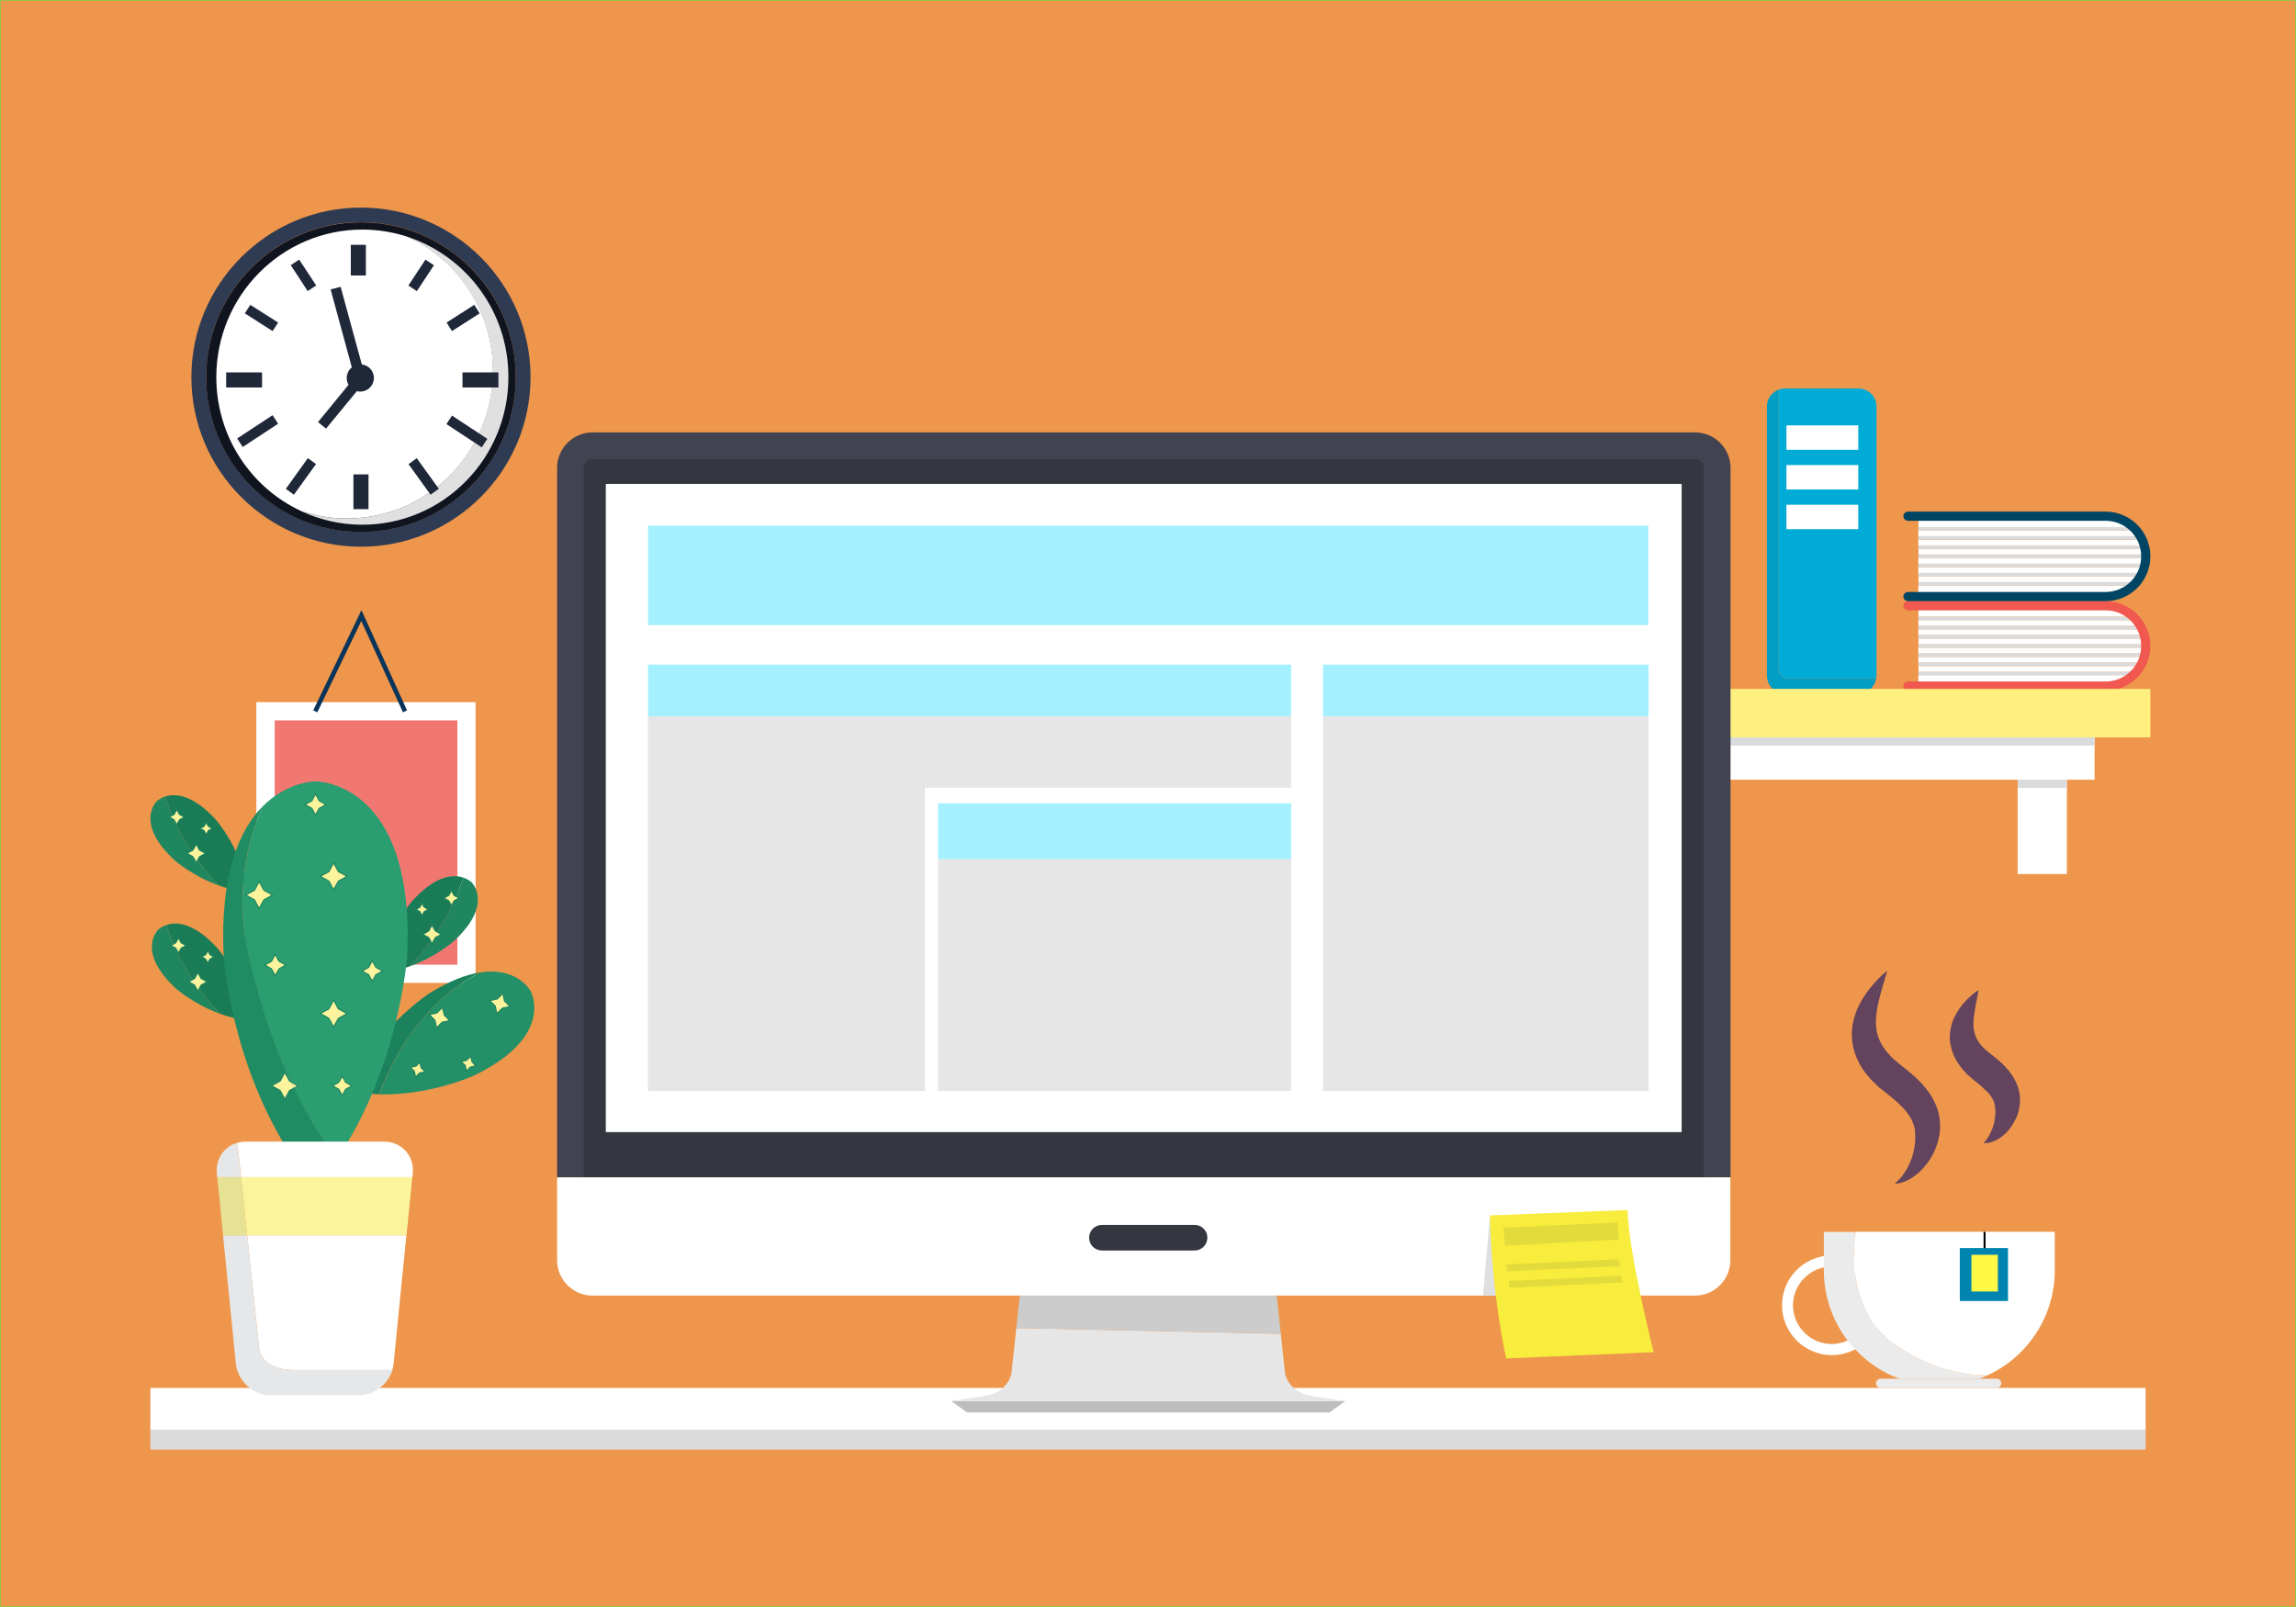 <?xml version="1.0" encoding="utf-8"?>
<!-- Generator: Adobe Illustrator 23.0.1, SVG Export Plug-In . SVG Version: 6.00 Build 0)  -->
<svg version="1.1" id="Layer_1" xmlns="http://www.w3.org/2000/svg" xmlns:xlink="http://www.w3.org/1999/xlink" x="0px" y="0px"
	 viewBox="0 0 1400 980" style="enable-background:new 0 0 1400 980;" xml:space="preserve">
<rect x="0" y="0" width="1400" height="980" fill="#808080" stroke="none"/>
<style type="text/css">
	.st0{fill:#EE964B;stroke:#8FC73E;stroke-miterlimit:10;}
	.st1{fill:#F17871;}
	.st2{fill:#FFFFFF;}
	.st3{fill:#0A345A;}
	.st4{fill:#DADBDC;}
	.st5{fill:#F1584F;}
	.st6{fill:#004564;}
	.st7{fill:#019DC3;}
	.st8{fill:#00ACD5;}
	.st9{fill:#DBDBDB;}
	.st10{fill:#1A7C57;}
	.st11{fill:#1F865F;}
	.st12{fill:#1E835E;}
	.st13{fill:#FBF49D;}
	.st14{fill:#249067;}
	.st15{fill:#1C825D;}
	.st16{fill:#2A9E71;}
	.st17{fill:#208C64;}
	.st18{fill:#E6E7E8;}
	.st19{fill:#E7E194;}
	.st20{fill:#2E3B52;}
	.st21{fill:#10141F;}
	.st22{fill:#E0E0E0;}
	.st23{fill:#1F2838;}
	.st24{fill:#FFEF7F;}
	.st25{fill:#EBEBEB;}
	.st26{fill:#0085B1;}
	.st27{fill:#FFF845;}
	.st28{fill:#414350;}
	.st29{fill:#343640;}
	.st30{fill:#BDBDBD;}
	.st31{fill:#E6E6E6;}
	.st32{fill:#CCCCCC;}
	.st33{fill:#A5F0FF;}
	.st34{fill:#DEDFE0;}
	.st35{fill:#F8ED3C;}
	.st36{fill:#E3DB3B;}
	.st37{fill:#63435D;}
</style>
<g>
	<g>
		<rect y="0" class="st0" width="1400" height="980"/>
	</g>
	<g>
		<rect x="161.9" y="433.8" class="st1" width="122.5" height="160.1"/>
		<g>
			<path class="st2" d="M290,599.4H156.3V428.2H290V599.4z M167.5,588.3h111.4v-149H167.5V588.3z"/>
		</g>
		<g>
			<polygon class="st3" points="193.5,434.4 191,433.2 220.4,372.1 248.2,433.2 245.7,434.4 220.3,378.7 			"/>
		</g>
	</g>
	<g>
		<path class="st2" d="M1308,398.5h-138.3V395h138.6C1308.3,396.2,1308.2,397.3,1308,398.5z"/>
		<path class="st2" d="M1308.4,392.9h-138.6v-3.5H1308C1308.2,390.5,1308.3,391.7,1308.4,392.9z"/>
		<path class="st2" d="M1306.2,404.1h-136.5v-3.5h137.8C1307.1,401.8,1306.7,403,1306.2,404.1z"/>
		<path class="st2" d="M1307.5,387.3h-137.8v-3.5h136.5C1306.7,384.9,1307.1,386.1,1307.5,387.3z"/>
		<path class="st2" d="M1302.7,409.7h-132.9v-3.5h135.4C1304.4,407.4,1303.6,408.6,1302.7,409.7z"/>
		<path class="st2" d="M1283.9,418.4h-114.2v-6.7h130.9C1296.3,415.9,1290.4,418.4,1283.9,418.4z"/>
		<path class="st2" d="M1169.7,369.4h114.2c6.5,0,12.4,2.5,16.8,6.7h-130.9V369.4z"/>
		<path class="st2" d="M1302.7,378.2c0.9,1.1,1.7,2.3,2.4,3.5h-135.4v-3.5H1302.7z"/>
		<path class="st4" d="M1169.7,376.1h130.9c0.7,0.7,1.4,1.4,2,2.1h-132.9L1169.7,376.1L1169.7,376.1z"/>
		<path class="st4" d="M1306.2,383.8h-136.5v-2.1h135.4C1305.5,382.3,1305.9,383,1306.2,383.8z"/>
		<path class="st4" d="M1308,389.4h-138.3v-2.1h137.8C1307.7,388,1307.9,388.7,1308,389.4z"/>
		<path class="st4" d="M1308.4,393.9c0,0.4,0,0.7-0.1,1.1h-138.6v-2.1h138.6C1308.4,393.2,1308.4,393.6,1308.4,393.9z"/>
		<path class="st4" d="M1307.5,400.6h-137.8v-2.1H1308C1307.9,399.2,1307.7,399.9,1307.5,400.6z"/>
		<path class="st4" d="M1305.1,406.2h-135.4v-2.1h136.5C1305.9,404.8,1305.5,405.5,1305.1,406.2z"/>
		<path class="st4" d="M1300.7,411.8h-130.9v-2.1h132.9C1302.1,410.4,1301.4,411.1,1300.7,411.8z"/>
		<g>
			<path class="st5" d="M1163.4,421.2h120.5c15.1,0,27.3-12.3,27.3-27.3c0-15.1-12.3-27.3-27.3-27.3h-120.5c-1.5,0-2.8,1.3-2.8,2.8
				s1.3,2.8,2.8,2.8h120.5c12,0,21.7,9.7,21.7,21.7c0,12-9.7,21.7-21.7,21.7h-120.5c-1.5,0-2.8,1.3-2.8,2.8
				S1161.9,421.2,1163.4,421.2z"/>
		</g>
	</g>
	<g>
		<path class="st2" d="M1308,343.8h-138.3v-3.5h138.6C1308.3,341.5,1308.2,342.7,1308,343.8z"/>
		<path class="st2" d="M1308.4,338.2h-138.6v-3.5H1308C1308.2,335.9,1308.3,337,1308.4,338.2z"/>
		<path class="st2" d="M1306.2,349.4h-136.5v-3.5h137.8C1307.1,347.1,1306.7,348.3,1306.2,349.4z"/>
		<path class="st2" d="M1307.5,332.6h-137.8v-3.5h136.5C1306.7,330.2,1307.1,331.4,1307.5,332.6z"/>
		<path class="st2" d="M1302.7,355h-132.9v-3.5h135.4C1304.4,352.8,1303.6,354,1302.7,355z"/>
		<path class="st2" d="M1283.9,363.8h-114.2v-6.7h130.9C1296.3,361.3,1290.4,363.8,1283.9,363.8z"/>
		<path class="st2" d="M1169.7,314.8h114.2c6.5,0,12.4,2.5,16.8,6.7h-130.9V314.8z"/>
		<path class="st2" d="M1302.7,323.5c0.9,1.1,1.7,2.3,2.4,3.5h-135.4v-3.5H1302.7z"/>
		<path class="st4" d="M1169.7,321.4h130.9c0.7,0.7,1.4,1.4,2,2.1h-132.9L1169.7,321.4L1169.7,321.4z"/>
		<path class="st4" d="M1306.2,329.1h-136.5V327h135.4C1305.5,327.7,1305.9,328.4,1306.2,329.1z"/>
		<path class="st4" d="M1308,334.7h-138.3v-2.1h137.8C1307.7,333.3,1307.9,334,1308,334.7z"/>
		<path class="st4" d="M1308.4,339.3c0,0.4,0,0.7-0.1,1.1h-138.6v-2.1h138.6C1308.4,338.6,1308.4,338.9,1308.4,339.3z"/>
		<path class="st4" d="M1307.5,345.9h-137.8v-2.1H1308C1307.9,344.5,1307.7,345.2,1307.5,345.9z"/>
		<path class="st4" d="M1305.1,351.5h-135.4v-2.1h136.5C1305.9,350.2,1305.5,350.9,1305.1,351.5z"/>
		<path class="st4" d="M1300.7,357.1h-130.9V355h132.9C1302.1,355.8,1301.4,356.5,1300.7,357.1z"/>
		<g>
			<path class="st6" d="M1163.4,366.6h120.5c15.1,0,27.3-12.3,27.3-27.3c0-15.1-12.3-27.3-27.3-27.3h-120.5c-1.5,0-2.8,1.3-2.8,2.8
				s1.3,2.8,2.8,2.8h120.5c12,0,21.7,9.7,21.7,21.7s-9.7,21.7-21.7,21.7h-120.5c-1.5,0-2.8,1.3-2.8,2.8S1161.9,366.6,1163.4,366.6z"
				/>
		</g>
	</g>
	<g>
		<path class="st7" d="M1084.3,237.7v169.6c0,0,0.3,6.3,6.3,6.3h53.4c-0.8,5.3-5.3,9.4-10.8,9.4h-44.8c-6.1,0-11-4.9-11-11V247.9
			C1077.4,243.2,1080.3,239.3,1084.3,237.7z"/>
		<path class="st8" d="M1084.3,407.3V237.7c1.3-0.5,2.6-0.8,4.1-0.8h44.8c6.1,0,11,4.9,11,11V412c0,0.5-0.1,1.1-0.1,1.6h-53.4
			C1084.6,413.5,1084.3,407.3,1084.3,407.3z"/>
		<rect x="1089.3" y="259.4" class="st2" width="43.8" height="14.9"/>
		<rect x="1089.3" y="283.6" class="st2" width="43.8" height="14.9"/>
		<rect x="1089.3" y="307.8" class="st2" width="43.8" height="14.9"/>
	</g>
	<rect x="91.7" y="846.4" class="st2" width="1216.6" height="25.7"/>
	<rect x="91.7" y="872" class="st9" width="1216.6" height="12"/>
	<g>
		<path class="st10" d="M131.8,500.1c0,0,13.7,15.7,17.8,36.5l-3.1,3.1l-3.1,3.1c-3.6-0.7-7-1.7-10.2-2.9
			c-14.7-15.5-26.1-33.7-32.6-54.1C106.4,483.8,117.2,484,131.8,500.1z"/>
		<path class="st11" d="M95.5,488.7c0,0,1.8-1.8,5.1-2.9c6.5,20.4,18,38.7,32.6,54.1c-15.5-5.6-26.3-14.9-26.3-14.9
			C81.7,502.2,95.5,488.7,95.5,488.7z"/>
		<polygon class="st12" points="106,500.1 102.6,498.3 106,496.4 107.8,493.1 109.7,496.4 113,498.3 109.7,500.1 107.8,503.5 		"/>
		<polygon class="st12" points="124.2,506.8 121.4,505.2 124.2,503.7 125.7,500.9 127.3,503.7 130.1,505.2 127.3,506.8 125.7,509.6 
					"/>
		<polygon class="st12" points="117.4,522.6 113.4,520.4 117.4,518.2 119.7,514.1 121.9,518.2 125.9,520.4 121.9,522.6 119.7,526.7 
					"/>
		<polygon class="st13" points="107.8,494.4 106.4,496.9 103.9,498.3 106.4,499.7 107.8,502.2 109.2,499.7 111.7,498.3 109.2,496.9 
					"/>
		<polygon class="st13" points="125.7,502.2 124.7,504.2 122.7,505.2 124.7,506.3 125.7,508.3 126.8,506.3 128.8,505.2 126.8,504.2 
					"/>
		<polygon class="st13" points="119.7,515.5 117.9,518.7 114.7,520.4 117.9,522.2 119.7,525.4 121.4,522.2 124.6,520.4 121.4,518.7 
					"/>
		<path class="st10" d="M251.3,549.5c0,0-13.7,15.7-17.8,36.5l3.1,3.1l3.1,3.1c3.6-0.7,7-1.7,10.2-2.9
			c14.7-15.5,26.1-33.7,32.6-54.1C276.6,533.2,265.9,533.4,251.3,549.5z"/>
		<path class="st11" d="M287.6,538.1c0,0-1.8-1.8-5.1-2.9c-6.5,20.4-18,38.7-32.6,54.1c15.5-5.6,26.3-14.9,26.3-14.9
			C301.4,551.6,287.6,538.1,287.6,538.1z"/>
		<polygon class="st12" points="277.1,549.5 280.5,547.7 277.1,545.8 275.3,542.5 273.4,545.8 270,547.7 273.4,549.5 275.3,552.9 		
			"/>
		<polygon class="st12" points="258.9,556.2 261.7,554.6 258.9,553.1 257.3,550.3 255.8,553.1 253,554.6 255.8,556.2 257.3,559 		
			"/>
		<polygon class="st12" points="265.6,572 269.7,569.8 265.6,567.6 263.4,563.5 261.2,567.6 257.1,569.8 261.2,572 263.4,576.1 		
			"/>
		<polygon class="st13" points="275.3,543.8 276.6,546.3 279.2,547.7 276.6,549.1 275.3,551.6 273.9,549.1 271.4,547.7 273.9,546.3 
					"/>
		<polygon class="st13" points="257.3,551.6 258.4,553.5 260.4,554.6 258.4,555.7 257.3,557.7 256.3,555.7 254.3,554.6 256.3,553.5 
					"/>
		<polygon class="st13" points="263.4,564.8 265.2,568 268.4,569.8 265.2,571.5 263.4,574.8 261.7,571.5 258.5,569.8 261.7,568 		
			"/>
		<path class="st14" d="M293.1,593c22.5-3.4,30.4,11.3,30.4,11.3l0,0c0,0,15.4,27.2-34,51.4c0,0-26.8,12.4-58.2,11.7
			C242.8,636.4,263.5,607.6,293.1,593z"/>
		<path class="st15" d="M261.9,605.7c12.6-7.8,22.9-11.5,31.2-12.8c-29.6,14.7-50.3,43.4-61.9,74.4c-2.2-0.1-4.3-0.2-6.5-0.3
			l-3.4-6.2l0,0l-3.4-6.2C233.6,624.1,261.9,605.7,261.9,605.7z"/>
		<path class="st10" d="M132.7,578.4c0,0,13.7,15.7,17.8,36.5l-3.1,3.1l-3.1,3.1c-3.6-0.7-7-1.7-10.2-2.9
			c-14.7-15.5-26.1-33.7-32.6-54.1C107.4,562.1,118.2,562.3,132.7,578.4z"/>
		<path class="st11" d="M96.4,567c0,0,1.8-1.8,5.1-2.9c6.5,20.4,18,38.7,32.6,54.1c-15.5-5.6-26.3-14.9-26.3-14.9
			C82.6,580.5,96.4,567,96.4,567z"/>
		<path class="st16" d="M160,491.9c15.3-15.5,32.3-15.4,32.3-15.4h0c0.1,0,61.4-0.7,55.9,107.2c0,0-4.7,66.1-42,122h-1.7
			c-26.6-35.9-42.7-78-52.9-122.6C144.5,552.3,147.7,520.4,160,491.9z"/>
		<path class="st17" d="M160,491.9c-12.4,28.5-15.6,60.4-8.2,91.3c10.3,44.6,26.3,86.7,52.9,122.6h-12.3h0h-14
			c-37.3-56-42-122-42-122C133.9,532.7,146.3,505.9,160,491.9z"/>
		<polygon class="st12" points="208.7,668.7 206.4,664.5 202.1,662.2 206.4,659.9 208.7,655.6 211,659.9 215.2,662.2 211,664.5 		
			"/>
		<path class="st12" d="M176.8,665.3l-3.1,5.7l-3.1-5.7l-5.7-3.1l5.7-3.1l3.1-5.7l3.1,5.7l0.5,0.3c0.7,1.5,1.4,3,2.2,4.5
			L176.8,665.3z"/>
		<path class="st12" d="M179.4,663.9c-0.7-1.5-1.5-3-2.2-4.5l5.2,2.9L179.4,663.9z"/>
		<polygon class="st12" points="200.3,621.3 194.6,618.1 200.3,615 203.4,609.3 206.6,615 212.3,618.1 206.6,621.3 203.4,626.9 		
			"/>
		<polygon class="st12" points="224.5,594.6 220.1,592.2 224.5,589.7 227,585.3 229.4,589.7 233.9,592.2 229.4,594.6 227,599.1 		
			"/>
		<polygon class="st12" points="165.3,591 160.7,588.5 165.3,586 167.8,581.4 170.4,586 175,588.5 170.4,591 167.8,595.6 		"/>
		<polygon class="st12" points="264.9,622.3 261.2,618.6 266.3,617.5 270,613.7 271.1,618.8 274.8,622.5 269.7,623.7 266,627.4 		
			"/>
		<polygon class="st12" points="106.9,578.5 103.6,576.6 106.9,574.8 108.8,571.4 110.6,574.8 114,576.6 110.6,578.5 108.8,581.8 		
			"/>
		<polygon class="st12" points="125.2,585.1 122.4,583.5 125.2,582 126.7,579.2 128.3,582 131.1,583.5 128.3,585.1 126.7,587.9 		
			"/>
		<polygon class="st12" points="252.4,653.5 249.6,650.8 253.5,649.9 256.2,647.1 257.1,651 259.8,653.7 256,654.6 253.3,657.3 		
			"/>
		<polygon class="st12" points="283.4,650 280.6,647.2 284.4,646.4 287.2,643.6 288,647.4 290.8,650.1 287,651 284.2,653.8 		"/>
		<polygon class="st12" points="118.4,600.9 114.4,598.7 118.4,596.5 120.6,592.4 122.8,596.5 126.9,598.7 122.9,600.9 120.6,605 		
			"/>
		<polygon class="st12" points="154.9,548.9 149.2,545.8 154.9,542.7 158,537 161.1,542.7 166.8,545.8 161.1,548.9 158,554.6 		"/>
		<polygon class="st12" points="189.9,493.2 185.3,490.7 189.9,488.2 192.4,483.6 194.9,488.2 199.4,490.7 194.9,493.2 192.4,497.7 
					"/>
		<polygon class="st12" points="301.7,613.7 298,610 303.1,608.9 306.7,605.2 307.9,610.3 311.6,613.9 306.5,615.1 302.8,618.8 		
			"/>
		<polygon class="st12" points="200.3,537.6 194.6,534.4 200.3,531.3 203.4,525.6 206.6,531.3 212.3,534.4 206.6,537.6 203.4,543.2 
					"/>
		<polygon class="st13" points="208.7,667.4 206.8,664 203.4,662.2 206.8,660.3 208.7,657 210.5,660.3 213.9,662.2 210.5,664 		"/>
		<path class="st13" d="M176.3,664.8l-2.6,4.8l-2.6-4.8l-4.8-2.7l4.8-2.6l2.6-4.8l2.6,4.8l1.4,0.8c0.5,1,0.9,2,1.4,3L176.3,664.8z"
			/>
		<path class="st13" d="M179.1,663.3c-0.5-1-1-2-1.4-3l3.4,1.9L179.1,663.3z"/>
		<polygon class="st13" points="203.4,610.6 200.8,615.5 196,618.1 200.8,620.8 203.4,625.6 206.1,620.8 210.9,618.1 206.1,615.5 		
			"/>
		<polygon class="st13" points="227,586.6 225,590.2 221.4,592.2 225,594.1 227,597.7 229,594.1 232.6,592.2 229,590.2 		"/>
		<polygon class="st13" points="167.8,582.7 165.8,586.5 162.1,588.5 165.8,590.6 167.8,594.3 169.9,590.6 173.6,588.5 169.9,586.5 
					"/>
		<polygon class="st13" points="269.6,615 266.6,618 262.5,619 265.5,622 266.4,626.1 269.4,623.1 273.6,622.2 270.6,619.2 		"/>
		<polygon class="st13" points="108.8,572.7 107.4,575.2 104.9,576.6 107.4,578 108.8,580.5 110.2,578 112.7,576.6 110.2,575.2 		
			"/>
		<polygon class="st13" points="126.7,580.5 125.6,582.5 123.7,583.5 125.6,584.6 126.7,586.6 127.8,584.6 129.7,583.5 127.8,582.5 
					"/>
		<polygon class="st13" points="255.8,648.4 253.8,650.5 250.9,651.1 253,653.2 253.6,656.1 255.7,654 258.6,653.4 256.5,651.3 		
			"/>
		<polygon class="st13" points="286.8,644.8 284.7,646.9 281.9,647.6 284,649.6 284.6,652.5 286.7,650.4 289.5,649.8 287.5,647.7 		
			"/>
		<polygon class="st13" points="120.6,593.8 118.9,597 115.7,598.7 118.9,600.5 120.6,603.7 122.4,600.5 125.6,598.7 122.4,597 		
			"/>
		<polygon class="st13" points="158,538.3 155.4,543.2 150.5,545.8 155.4,548.5 158,553.3 160.7,548.5 165.5,545.8 160.7,543.2 		
			"/>
		<polygon class="st13" points="192.4,484.9 190.4,488.6 186.6,490.7 190.4,492.7 192.4,496.4 194.4,492.7 198.1,490.7 194.4,488.6 
					"/>
		<polygon class="st13" points="306.4,606.5 303.4,609.5 299.3,610.4 302.3,613.4 303.2,617.5 306.2,614.5 310.3,613.6 307.3,610.6 
					"/>
		<polygon class="st13" points="203.4,526.9 200.8,531.8 196,534.4 200.8,537.1 203.4,541.9 206.1,537.1 210.9,534.4 206.1,531.8 		
			"/>
		<path class="st2" d="M144.7,696.9c1.6-0.4,3.2-0.7,5-0.7h84.5c10.7,0,18.5,8.7,17.5,19.3l-0.2,2.4H147L144.7,696.9z"/>
		<path class="st18" d="M144.7,696.9l2.2,21h-14.5l-0.2-2.4C131.4,706.7,136.7,699.1,144.7,696.9z"/>
		<path class="st2" d="M158,822.2l-7.3-68.9h97.1l-7.8,78.3c-0.1,1.3-0.4,2.6-0.8,3.9h-58.1C158.6,836.1,158,822.2,158,822.2z"/>
		<path class="st18" d="M158,822.2c0,0,0.6,13.9,23.1,13.3h58.2c-2.7,8.8-11.2,15.4-20.5,15.4h-53.7c-10.7,0-20.2-8.7-21.3-19.3
			l-7.8-78.3h14.7L158,822.2z"/>
		<polygon class="st19" points="150.7,753.3 136,753.3 132.5,717.9 147,717.9 		"/>
		<polygon class="st13" points="147,717.9 251.4,717.9 247.9,753.3 150.7,753.3 		"/>
	</g>
	<path class="st20" d="M220.1,126.6c-57,0-103.4,46.4-103.4,103.4c0,57,46.4,103.4,103.4,103.4c57,0,103.4-46.4,103.4-103.4
		C323.5,173,277.1,126.6,220.1,126.6z M220.1,324.3c-52,0-94.4-42.3-94.4-94.4c0-52,42.3-94.4,94.4-94.4c52,0,94.4,42.3,94.4,94.4
		S272.1,324.3,220.1,324.3z"/>
	<path class="st21" d="M220.1,135.6c-52,0-94.4,42.3-94.4,94.4s42.3,94.4,94.4,94.4c52,0,94.4-42.3,94.4-94.4
		S272.1,135.6,220.1,135.6z"/>
	<path class="st22" d="M248.7,144.5c30.6,14.3,51.8,45.5,51.8,81.7c0,49.7-39.9,90-89.1,90c-9.7,0-19.1-1.6-27.8-4.5
		c11.4,5.3,24,8.3,37.3,8.3c49.2,0,89.1-40.3,89.1-90C310.1,190.1,284.3,156.3,248.7,144.5z"/>
	<path class="st2" d="M300.6,226.2c0-36.2-21.2-67.5-51.8-81.7c-8.8-2.9-18.1-4.5-27.8-4.5c-49.2,0-89.1,40.3-89.1,90
		c0,36.3,21.2,67.5,51.8,81.7c8.8,2.9,18.1,4.5,27.8,4.5C260.6,316.2,300.6,275.9,300.6,226.2z"/>
	<g>
		<g>
			<rect x="215.5" y="289.3" class="st23" width="9.2" height="21.2"/>
		</g>
	</g>
	<g>
		<g>
			
				<rect x="255.3" y="279" transform="matrix(0.811 -0.585 0.585 0.811 -121.172 206.129)" class="st23" width="6.2" height="23"/>
		</g>
	</g>
	<g>
		<g>
			
				<rect x="281.6" y="250" transform="matrix(0.55 -0.835 0.835 0.55 -91.423 356.252)" class="st23" width="6.2" height="25.8"/>
		</g>
	</g>
	<g>
		<g>
			<rect x="282" y="227.1" class="st23" width="21.9" height="9.2"/>
		</g>
	</g>
	<g>
		<g>
			<polygon class="st23" points="275.6,201.9 272.3,196.7 289.2,185.9 292.5,191.1 			"/>
		</g>
	</g>
	<g>
		<g>
			
				<rect x="247.4" y="164.8" transform="matrix(0.55 -0.835 0.835 0.55 -24.66 290.062)" class="st23" width="18.9" height="6.2"/>
		</g>
	</g>
	<g>
		<g>
			<polygon class="st23" points="179.2,301.7 174.3,298.1 187.7,279.4 192.7,283 			"/>
		</g>
	</g>
	<g>
		<g>
			<polygon class="st23" points="148,272.6 144.6,267.4 166.2,253.2 169.6,258.4 			"/>
		</g>
	</g>
	<g>
		<g>
			<rect x="137.9" y="227.1" class="st23" width="21.9" height="9.2"/>
		</g>
	</g>
	<g>
		<g>
			<polygon class="st23" points="166.2,201.9 149.3,191.1 152.6,185.9 169.6,196.7 			"/>
		</g>
	</g>
	<g>
		<g>
			<polygon class="st23" points="187.6,177.5 177.3,161.7 182.4,158.3 192.8,174.1 			"/>
		</g>
	</g>
	<g>
		<g>
			<rect x="213.9" y="149.3" class="st23" width="9.2" height="18.7"/>
		</g>
	</g>
	<g>
		<g>
			<polygon class="st23" points="198.8,261.4 193.9,257.4 216.2,230.2 201.6,176.5 207.7,174.9 223.2,231.7 			"/>
		</g>
	</g>
	<g>
		<g>
			<circle class="st23" cx="219.7" cy="230.5" r="8.3"/>
		</g>
	</g>
	<rect x="866.5" y="420.1" class="st24" width="444.7" height="29.6"/>
	<rect x="900.6" y="449.7" class="st2" width="376.6" height="25.8"/>
	<rect x="917.4" y="475.5" class="st2" width="30" height="57.5"/>
	<rect x="1230.3" y="475.5" class="st2" width="30" height="57.5"/>
	<rect x="900.6" y="449.7" class="st4" width="376.6" height="5"/>
	<rect x="917.4" y="475.5" class="st4" width="30" height="5"/>
	<rect x="1230.3" y="475.5" class="st4" width="30" height="5"/>
	<g>
		<g>
			<path class="st2" d="M1086.6,796c0-16.8,13.6-30.4,30.4-30.4c16.7,0,30.4,13.6,30.4,30.4c0,16.8-13.6,30.4-30.4,30.4
				C1100.2,826.4,1086.6,812.7,1086.6,796z M1093.3,796c0,13,10.6,23.6,23.6,23.6c13,0,23.6-10.6,23.6-23.6
				c0-13-10.6-23.6-23.6-23.6C1103.9,772.4,1093.3,783,1093.3,796z"/>
		</g>
		<path class="st25" d="M1158.2,840.8h48.5c1.7-0.6,3.4-1.3,5-2c-18,0-36.4-6.1-51.1-15.6c-25.1-13.3-33.5-44.8-29.1-72h-19.4v23.5
			C1112.1,805,1131.3,830.9,1158.2,840.8z"/>
		<path class="st2" d="M1252.9,774.7v-23.5h-121.4c-4.4,27.2,3.9,58.7,29.1,72c14.6,9.5,33,15.6,51.1,15.6
			C1236,827.7,1252.9,803.1,1252.9,774.7z"/>
		<rect x="1195" y="761.1" class="st26" width="29.4" height="32.3"/>
		<rect x="1202.1" y="765.2" class="st27" width="16.1" height="22.4"/>
		<g>
			<rect x="1209.5" y="751.2" width="1.2" height="10"/>
		</g>
		<path class="st25" d="M1220.3,843.6c0,1.5-1.3,2.8-2.8,2.8h-70.8c-1.5,0-2.8-1.3-2.8-2.8l0,0c0-1.5,1.3-2.8,2.8-2.8h70.8
			C1219,840.8,1220.3,842,1220.3,843.6L1220.3,843.6z"/>
	</g>
	<g>
		<path class="st28" d="M1033.5,263.7H361.3c-11.9,0-21.6,9.7-21.6,21.6V718h715.5V285.4C1055.2,273.4,1045.5,263.7,1033.5,263.7z"
			/>
		<path class="st29" d="M355.9,718V285.4c0-3,2.4-5.4,5.4-5.4h672.2c3,0,5.4,2.4,5.4,5.4V718H355.9z"/>
		<rect x="369.4" y="295.1" class="st2" width="656" height="395.3"/>
		<polygon class="st30" points="589.6,861.3 700.1,861.3 810.7,861.3 820.3,854.4 580,854.4 		"/>
		<path class="st31" d="M616.8,837c0,0-1.4,12.3-17,14.4l-19.8,3h240.3l-19.8-3c-15.6-2.1-17-14.4-17-14.4l-2.5-23.6l-161.3-3.5
			L616.8,837z"/>
		<polygon class="st32" points="619.7,809.9 781,813.3 778.5,790.1 621.8,790.1 		"/>
		<path class="st2" d="M339.7,718v50.5c0,11.9,9.7,21.6,21.6,21.6h260.5h156.7h255c11.9,0,21.6-9.7,21.6-21.6V718H339.7z"/>
		<path class="st29" d="M736.2,754.8c0,4.3-3.5,7.8-7.8,7.8h-56.5c-4.3,0-7.8-3.5-7.8-7.8l0,0c0-4.3,3.5-7.8,7.8-7.8h56.5
			C732.7,747,736.2,750.4,736.2,754.8L736.2,754.8z"/>
		<rect x="395.1" y="320.6" class="st33" width="610" height="60.6"/>
		<rect x="806.7" y="405.3" class="st33" width="198.5" height="31.5"/>
		<rect x="806.7" y="436.8" class="st31" width="198.5" height="228.5"/>
		<rect x="572" y="489.9" class="st33" width="215.3" height="34.1"/>
		<rect x="572" y="524.1" class="st31" width="215.3" height="141.2"/>
		<rect x="395.1" y="405.3" class="st33" width="392.2" height="31.5"/>
		<polygon class="st31" points="787.3,436.8 787.3,480.4 563.9,480.4 563.9,665.3 395.1,665.3 395.1,436.8 		"/>
	</g>
	<polygon class="st34" points="904.3,790.2 908.5,741.2 923.8,790.2 	"/>
	<g>
		<path class="st35" d="M908.5,741.2c0,0,0.5,43.9,9.9,87.2l89.9-3.8c0,0-15.3-60.8-15.9-86.7L908.5,741.2z"/>
		<polygon class="st36" points="916.7,748.7 986.2,745.5 987.2,755.9 917.7,759.7 		"/>
		<polygon class="st36" points="918.5,771.1 987,767.9 988,772.1 918.9,775.3 		"/>
		<polygon class="st36" points="919.9,781.2 988.4,778 989.3,782.1 920.3,785.3 		"/>
	</g>
	<path class="st37" d="M1150.7,592.1c0,0-0.2,0.6-0.5,1.8c-0.3,1.1-0.8,2.8-1.4,4.8c-0.6,2.1-1.4,4.5-2.1,7.3
		c-0.8,2.8-1.5,5.9-2.1,9.2c-0.6,3.3-0.8,6.8-0.7,10.1c0.2,3.4,1,6.6,2.4,9.6c1.4,3,3.4,5.9,6.1,8.7c0.6,0.7,1.4,1.4,2.1,2.1
		c0.8,0.7,1.5,1.4,2.3,2l1.2,1l1.2,1l1.4,1.1l1.4,1.1c2,1.7,4,3.3,6,5.1c2,1.9,3.9,3.8,5.7,6c1.8,2.2,3.5,4.5,4.9,7.1
		c0.7,1.2,1.3,2.7,1.9,4c0.5,1.4,1.1,2.8,1.4,4.2c0.8,2.9,1.1,5.8,1.1,8.6c0,0.7-0.1,1.4-0.1,2.1l-0.1,1.3l-0.1,0.8
		c-0.1,0.5-0.2,1.1-0.3,1.6c-0.1,0.7-0.3,1.3-0.4,2l-0.2,1l-0.3,0.9c-0.2,0.6-0.4,1.2-0.5,1.7c-0.4,1.1-0.8,2.2-1.3,3.3
		c-1,2.1-1.9,4-3.1,5.7c-2.3,3.5-4.8,6.3-7.3,8.4c-2.5,2.1-5,3.6-7.1,4.5c-0.5,0.2-1,0.4-1.5,0.6c-0.5,0.2-1,0.3-1.4,0.4
		c-0.8,0.3-1.6,0.5-2.2,0.5c-1.2,0.2-1.8,0.3-1.8,0.3s0.5-0.4,1.3-1.3c0.4-0.4,0.9-0.9,1.5-1.5c0.6-0.6,1.2-1.3,1.8-2.1
		c1.2-1.6,2.6-3.6,3.8-6.1c1.2-2.4,2.3-5.2,3-8.3c0.4-1.5,0.7-3.2,0.9-4.8c0.1-0.8,0.2-1.7,0.2-2.5c0-0.4,0-0.8,0-1.3l0-0.6l0-0.6
		c0-0.4,0-0.7,0-1.1c0-0.5-0.1-1.1-0.1-1.6l0-0.8c0,0.1,0-0.3,0,0.2l0,0l0-0.1l0-0.1l-0.1-0.3c-0.1-0.4-0.1-0.8-0.2-1.2
		c-0.4-1.5-0.8-3-1.5-4.4c-0.3-0.7-0.7-1.4-1.1-2.1c-0.5-0.7-0.9-1.4-1.4-2.1c-1-1.4-2.2-2.8-3.5-4.2c-1.3-1.4-2.9-2.8-4.5-4.2
		c-1.6-1.4-3.4-2.8-5.1-4.2l-2.9-2.3c-1.1-0.8-2.1-1.7-3.1-2.7c-2-1.8-4-3.9-5.8-6.1c-3.6-4.4-6.5-9.6-8-15.2
		c-1.6-5.6-1.6-11.3-0.7-16.2c0.9-4.9,2.6-9.1,4.5-12.6c1.9-3.5,3.9-6.4,5.9-8.9c1.9-2.4,3.8-4.4,5.3-6c0.8-0.8,1.5-1.5,2.1-2
		c0.6-0.6,1.2-1.1,1.6-1.4C1150.2,592.5,1150.7,592.1,1150.7,592.1z"/>
	<path class="st37" d="M1206.4,603.8c0,0-0.1,0.5-0.2,1.3c-0.1,0.9-0.4,2.1-0.7,3.7c-0.1,0.8-0.3,1.6-0.5,2.5
		c-0.2,0.9-0.4,1.9-0.5,2.9c-0.4,2.1-0.7,4.3-1,6.7c-0.1,1.2-0.2,2.4-0.2,3.5c0.1,1.2,0,2.3,0.3,3.4c0.3,2.2,0.9,4.2,1.9,6
		c1,1.8,2.3,3.6,4.1,5.3c0.4,0.5,1,0.9,1.4,1.3c0.5,0.4,0.9,0.9,1.5,1.3c0.6,0.4,1.1,0.9,1.6,1.3l0.4,0.3l0.6,0.4l1,0.8
		c1.5,1.2,3,2.4,4.4,3.8c1.5,1.4,2.9,2.9,4.3,4.6c2.7,3.3,5.1,7.4,6.2,12c0.6,2.3,0.8,4.6,0.7,6.8c0,0.5-0.1,1.1-0.1,1.6l-0.1,1.1
		l-0.1,0.6c-0.1,0.4-0.2,0.8-0.2,1.1c-0.1,0.5-0.2,1.1-0.4,1.6l-0.2,0.8l-0.2,0.7c-0.2,0.4-0.3,0.9-0.5,1.3
		c-0.3,0.8-0.7,1.7-1.1,2.4c-0.8,1.5-1.6,3-2.5,4.3c-1.8,2.6-3.9,4.6-5.9,6.1c-2,1.5-4,2.4-5.6,3c-0.4,0.1-0.8,0.3-1.2,0.4
		c-0.4,0.1-0.7,0.2-1.1,0.2c-0.7,0.1-1.2,0.2-1.7,0.2c-0.9,0.1-1.4,0.1-1.4,0.1s0.3-0.4,0.9-1c0.3-0.3,0.6-0.7,1-1.2
		c0.4-0.5,0.7-1,1.1-1.7c0.8-1.3,1.6-2.8,2.3-4.6c0.7-1.8,1.3-3.8,1.6-6c0.2-1.1,0.3-2.2,0.4-3.4c0-0.6,0-1.1,0-1.7
		c0-0.3,0-0.6,0-0.9l0-0.4l-0.1-0.3c0-0.2-0.1-0.5-0.1-0.7c0-0.4-0.1-0.8-0.1-1.1l-0.1-0.6l0,0c0,0.5,0,0.1,0,0.2l0,0l0-0.1l0-0.2
		l-0.2-0.7c-0.3-0.9-0.6-1.8-1.1-2.6c-0.2-0.4-0.5-0.8-0.7-1.2c-0.3-0.4-0.6-0.8-0.9-1.3c-0.6-0.9-1.5-1.7-2.4-2.6
		c-0.9-0.9-2-1.8-3-2.8c-1.1-0.9-2.3-1.9-3.5-2.9l-1-0.8l-0.5-0.4l-0.6-0.5c-0.8-0.7-1.6-1.4-2.3-2c-0.8-0.6-1.5-1.5-2.2-2.3
		c-0.7-0.8-1.5-1.5-2.1-2.4c-2.7-3.4-4.9-7.6-6-11.9c-0.2-1.1-0.5-2.2-0.7-3.3c-0.1-1.1-0.2-2.2-0.2-3.2c0-1.1,0.1-2.1,0.2-3.1
		c0.1-1,0.3-2,0.5-2.9c0.3-1.9,1-3.6,1.6-5.2c0.3-0.8,0.7-1.5,1.1-2.2c0.4-0.7,0.7-1.4,1.1-2c1.6-2.6,3.2-4.7,4.8-6.4
		c1.6-1.7,3-3.1,4.3-4.1c0.6-0.5,1.2-1,1.7-1.4c0.5-0.4,1-0.7,1.3-0.9C1206,604.1,1206.4,603.8,1206.4,603.8z"/>
</g>
</svg>
